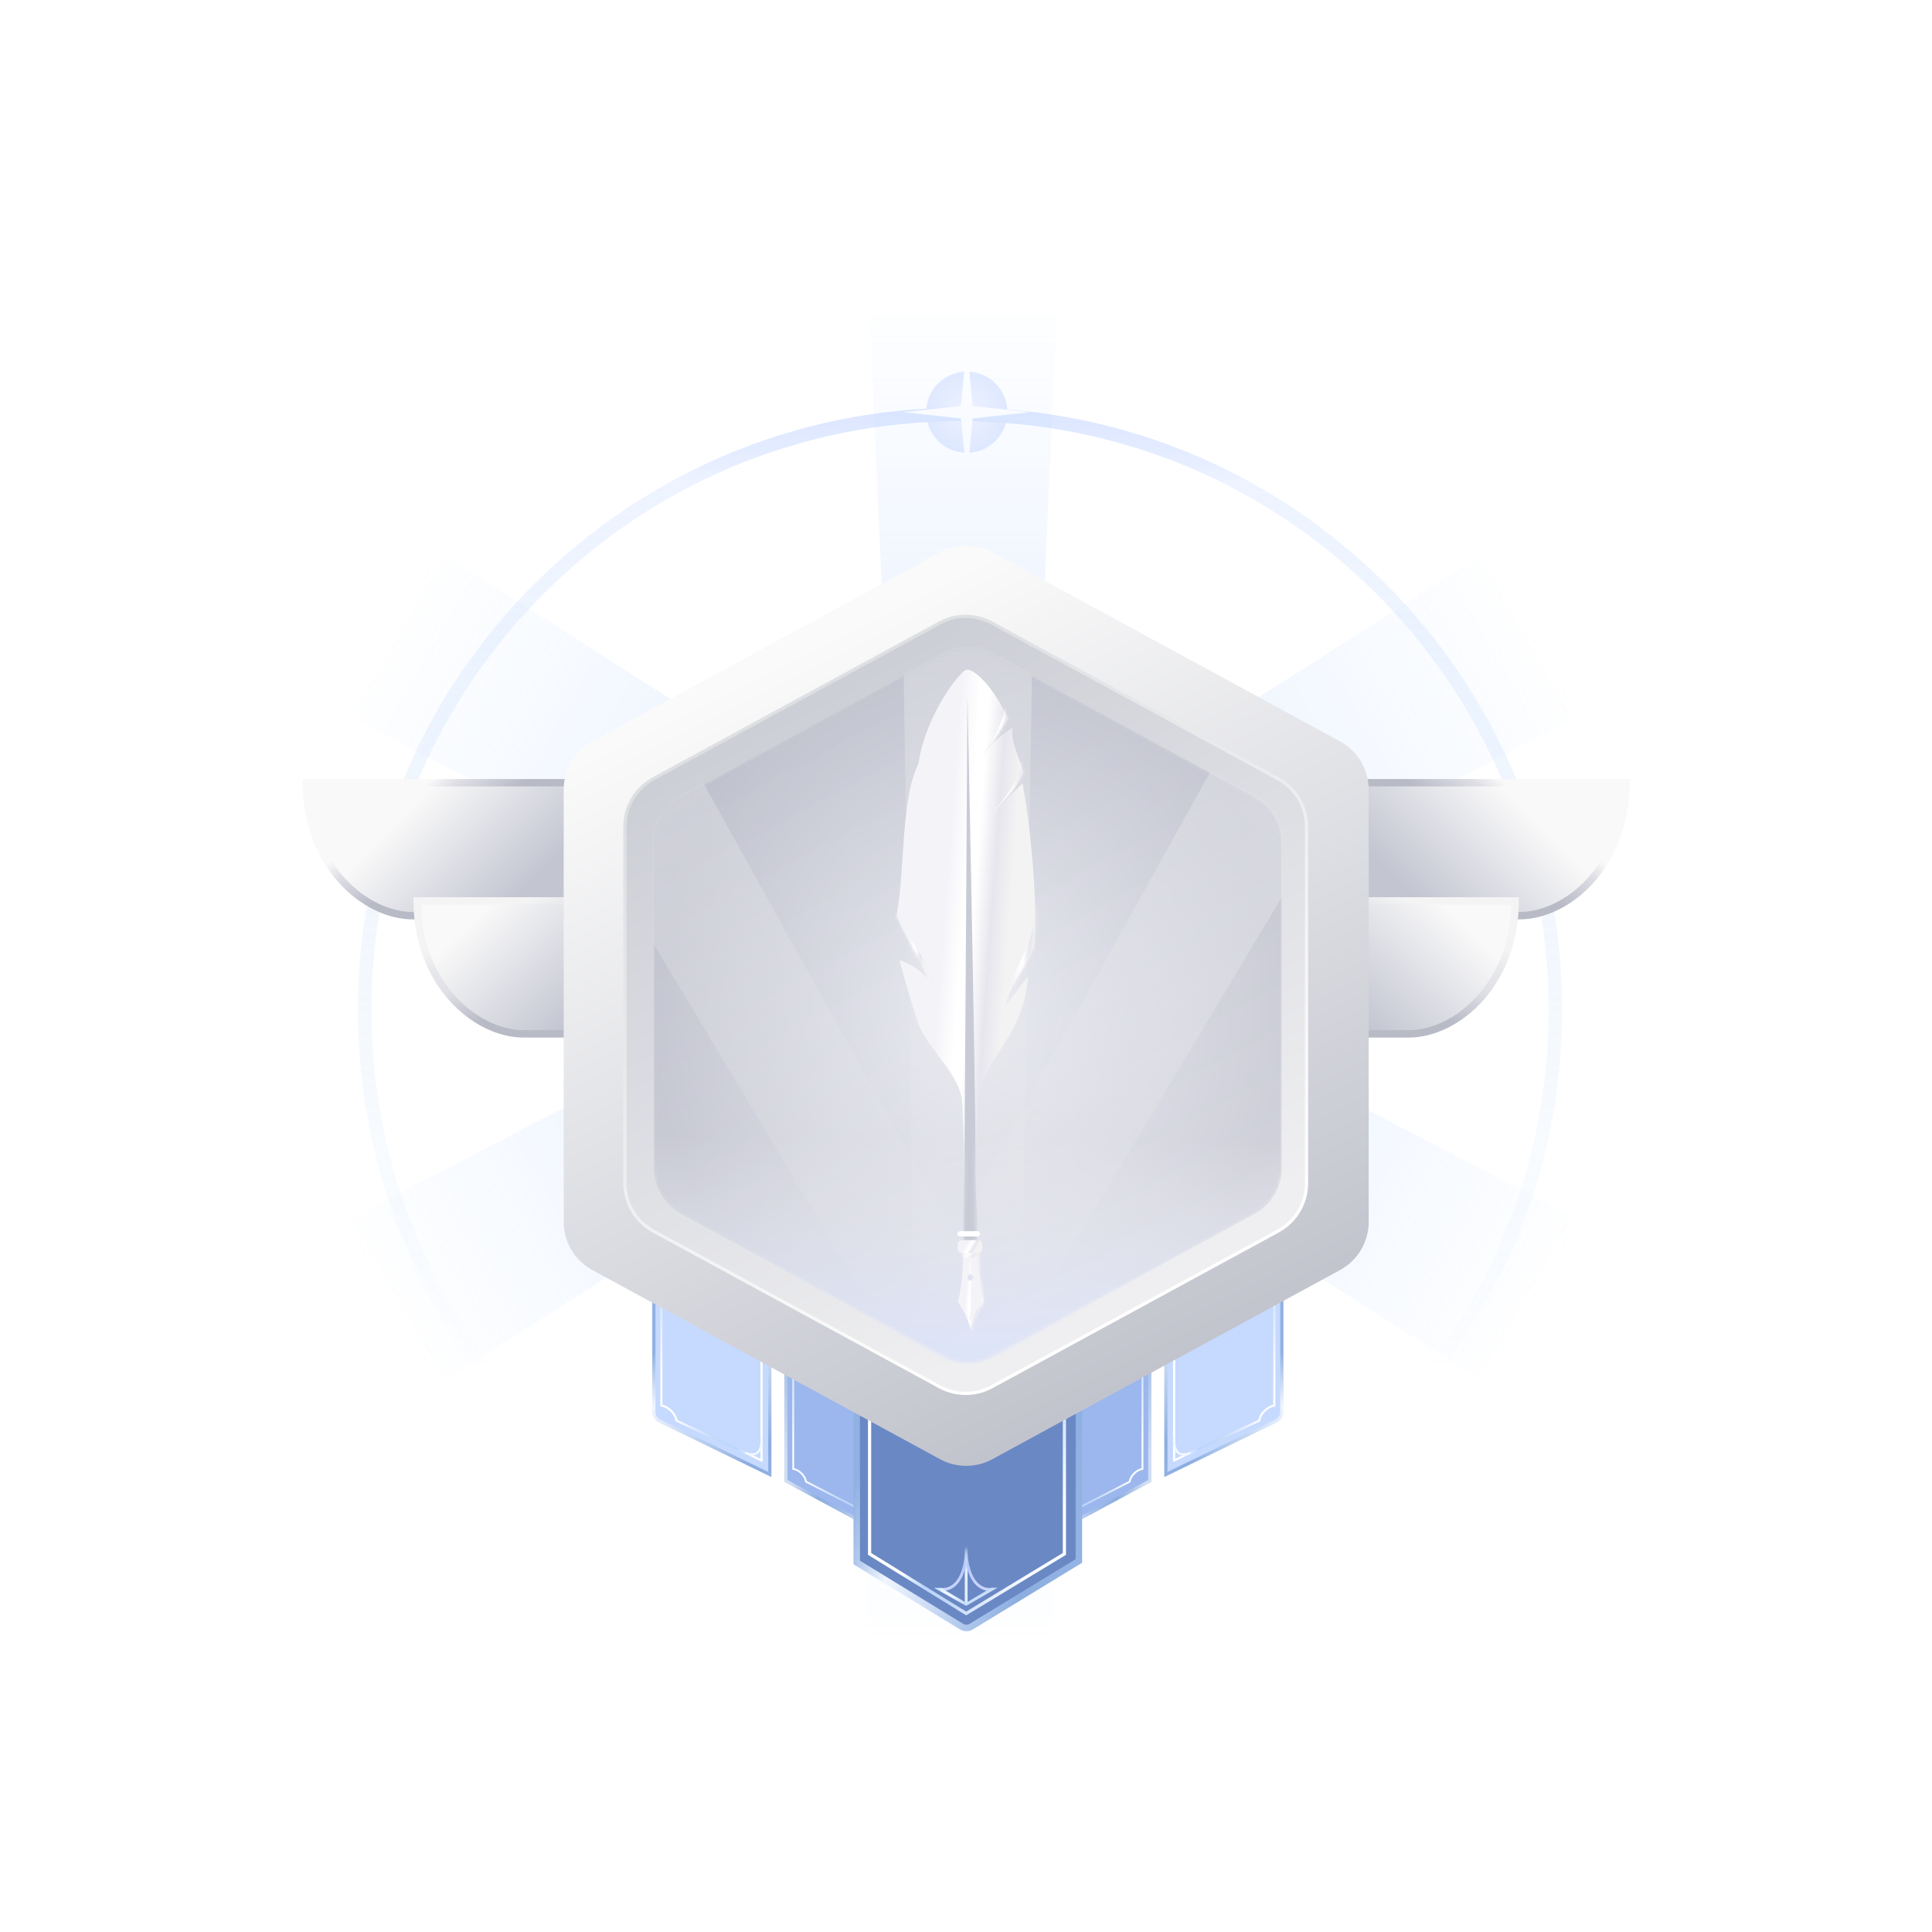 <svg width="600" height="600" viewBox="0 0 600 600" fill="none" xmlns="http://www.w3.org/2000/svg">
<g opacity="0.5" filter="url(#filter0_f_1208_11424)">
<path d="M312.855 128.011C312.855 134.974 307.211 140.618 300.248 140.618C293.286 140.618 287.642 134.974 287.642 128.011C287.642 121.049 293.286 115.404 300.248 115.404C307.211 115.404 312.855 121.049 312.855 128.011Z" fill="url(#paint0_radial_1208_11424)"/>
</g>
<path fill-rule="evenodd" clip-rule="evenodd" d="M298.147 496.408C399.104 496.408 480.945 414.567 480.945 313.61C480.945 212.654 399.104 130.813 298.147 130.813C197.191 130.813 115.35 212.654 115.35 313.61C115.35 414.567 197.191 496.408 298.147 496.408ZM298.147 500.61C401.425 500.61 485.147 416.888 485.147 313.61C485.147 210.333 401.425 126.61 298.147 126.61C194.87 126.61 111.147 210.333 111.147 313.61C111.147 416.888 194.87 500.61 298.147 500.61Z" fill="url(#paint1_linear_1208_11424)"/>
<g filter="url(#filter1_f_1208_11424)">
<path d="M300.249 107L302.051 126.08L319.86 128.011L302.051 129.942L300.249 149.022L298.447 129.942L280.639 128.011L298.447 126.08L300.249 107Z" fill="white"/>
</g>
<path d="M277.1 256.139L269.763 90H328.462L321.124 256.139H277.1Z" fill="url(#paint2_linear_1208_11424)"/>
<path d="M345.757 303.636L493.307 380.351L463.957 431.186L323.745 341.762L345.757 303.636Z" fill="url(#paint3_linear_1208_11424)"/>
<path d="M320.076 344.712L327.413 510.852H268.714L276.051 344.712H320.076Z" fill="url(#paint4_linear_1208_11424)"/>
<path d="M273.709 342.289L133.497 431.713L104.147 380.878L251.697 304.163L273.709 342.289Z" fill="url(#paint5_linear_1208_11424)"/>
<path d="M345.757 297.477L493.307 220.761L463.957 169.927L323.745 259.351L345.757 297.477Z" fill="url(#paint6_linear_1208_11424)"/>
<path d="M273.709 258.825L133.497 169.401L104.148 220.236L251.697 296.951L273.709 258.825Z" fill="url(#paint7_linear_1208_11424)"/>
<g filter="url(#filter2_dd_1208_11424)">
<path d="M192.646 280.294L192.646 239L95.147 239C95.147 264.809 113.392 280.294 128.217 280.294L192.646 280.294Z" fill="url(#paint8_linear_1208_11424)"/>
<path fill-rule="evenodd" clip-rule="evenodd" d="M193.794 281.441L193.794 237.853L94 237.853L94 239C94 265.33 112.653 281.441 128.217 281.441L193.794 281.441ZM191.5 279.147L128.217 279.147C114.347 279.147 96.836 264.736 96.306 240.147L191.5 240.147L191.5 279.147Z" fill="url(#paint9_linear_1208_11424)"/>
<path d="M227.059 317L227.059 275.706L129.559 275.706C129.559 301.515 147.804 317 162.629 317L227.059 317Z" fill="url(#paint10_linear_1208_11424)"/>
<path fill-rule="evenodd" clip-rule="evenodd" d="M228.206 318.147L228.206 274.559L128.412 274.559L128.412 275.706C128.412 302.036 147.065 318.147 162.629 318.147L228.206 318.147ZM225.912 315.853L162.629 315.853C148.759 315.853 131.248 301.442 130.718 276.853L225.912 276.853L225.912 315.853Z" fill="url(#paint11_linear_1208_11424)"/>
<path d="M407.471 280.294L407.471 239L504.971 239C504.971 264.809 486.725 280.294 471.901 280.294L407.471 280.294Z" fill="url(#paint12_linear_1208_11424)"/>
<path fill-rule="evenodd" clip-rule="evenodd" d="M406.323 281.441L406.323 237.853L506.117 237.853L506.117 239C506.117 265.33 487.465 281.441 471.9 281.441L406.323 281.441ZM408.617 279.147L471.9 279.147C485.77 279.147 503.281 264.736 503.811 240.147L408.617 240.147L408.617 279.147Z" fill="url(#paint13_linear_1208_11424)"/>
<path d="M373.059 317L373.059 275.706L470.559 275.706C470.559 301.515 452.313 317 437.488 317L373.059 317Z" fill="url(#paint14_linear_1208_11424)"/>
<path fill-rule="evenodd" clip-rule="evenodd" d="M371.911 318.147L371.911 274.559L471.705 274.559L471.705 275.706C471.705 302.036 453.052 318.147 437.488 318.147L371.911 318.147ZM374.205 315.853L437.488 315.853C451.358 315.853 468.869 301.442 469.399 276.853L374.205 276.853L374.205 315.853Z" fill="url(#paint15_linear_1208_11424)"/>
<g filter="url(#filter3_d_1208_11424)">
<path fill-rule="evenodd" clip-rule="evenodd" d="M244.059 367V455.842L273.585 471.708C274.252 472.066 275.059 471.587 275.059 470.831C275.056 437.726 275.088 399.945 275.088 367H244.059Z" fill="#9CB7ED"/>
</g>
<g filter="url(#filter4_d_1208_11424)">
<path fill-rule="evenodd" clip-rule="evenodd" d="M275.588 366.5H243.559V456.141L273.349 472.149C274.345 472.684 275.559 471.968 275.559 470.831C275.557 453.492 275.565 434.871 275.573 416.334C275.581 399.478 275.588 382.691 275.588 367V366.5ZM274.588 367.5C274.588 383.045 274.581 399.655 274.573 416.333C274.565 434.871 274.557 453.493 274.559 470.831C274.559 471.206 274.158 471.448 273.822 471.268L244.559 455.543V367.5H274.588Z" fill="url(#paint16_linear_1208_11424)"/>
</g>
<path fill-rule="evenodd" clip-rule="evenodd" d="M246.626 451.864V417H246.059V452.336L246.296 452.376C247.08 452.506 247.951 452.97 248.663 453.648C249.374 454.325 249.9 455.191 250.031 456.105L250.053 456.257L272.991 468V428.632H272.424V467.108L250.567 455.871C250.381 454.861 249.794 453.942 249.054 453.237C248.344 452.561 247.471 452.061 246.626 451.864Z" fill="url(#paint17_linear_1208_11424)"/>
<path fill-rule="evenodd" clip-rule="evenodd" d="M272.391 465.033C273.003 464 273.038 462.534 272.99 461.586L272.424 461.615C272.471 462.558 272.421 463.87 271.903 464.745C271.652 465.169 271.297 465.482 270.786 465.61C270.265 465.741 269.547 465.69 268.558 465.305L268.352 465.834C269.404 466.243 270.249 466.329 270.924 466.16C271.607 465.988 272.078 465.564 272.391 465.033Z" fill="#E3EFFB"/>
<g filter="url(#filter5_d_1208_11424)">
<path fill-rule="evenodd" clip-rule="evenodd" d="M239.074 453.842V367H203.06V434.465C203.06 435.614 203.716 436.661 204.749 437.163L239.074 453.842Z" fill="#C6D9FF"/>
</g>
<g filter="url(#filter6_d_1208_11424)">
<path fill-rule="evenodd" clip-rule="evenodd" d="M239.574 366.5H202.56V434.465C202.56 435.805 203.325 437.027 204.53 437.613L239.574 454.64V366.5ZM238.574 367.5V453.043L204.967 436.714C204.106 436.295 203.56 435.422 203.56 434.465V367.5H238.574Z" fill="url(#paint18_linear_1208_11424)"/>
</g>
<path fill-rule="evenodd" clip-rule="evenodd" d="M205.729 432.139V391H205.06V432.697L205.339 432.743C206.264 432.897 207.293 433.444 208.133 434.244C208.972 435.043 209.593 436.066 209.747 437.144L209.772 437.323L236.84 450V404.726H236.171V448.948L210.379 436.868C210.159 435.676 209.467 434.592 208.594 433.76C207.756 432.962 206.727 432.372 205.729 432.139Z" fill="url(#paint19_linear_1208_11424)"/>
<path fill-rule="evenodd" clip-rule="evenodd" d="M236.132 446.5C236.854 445.28 236.895 443.55 236.839 442.432L236.171 442.466C236.227 443.578 236.167 445.126 235.556 446.159C235.26 446.66 234.841 447.028 234.238 447.18C233.624 447.334 232.776 447.274 231.609 446.82L231.366 447.444C232.608 447.927 233.605 448.029 234.401 447.829C235.207 447.626 235.762 447.125 236.132 446.5Z" fill="#F2F9FF"/>
<g filter="url(#filter7_d_1208_11424)">
<path fill-rule="evenodd" clip-rule="evenodd" d="M357.087 367V455.842L327.561 471.708C326.895 472.066 326.088 471.587 326.088 470.831C326.091 437.726 326.059 399.945 326.059 367H357.087Z" fill="#9CB7ED"/>
</g>
<g filter="url(#filter8_d_1208_11424)">
<path fill-rule="evenodd" clip-rule="evenodd" d="M325.559 366.5H357.587V456.141L327.798 472.149C326.801 472.684 325.588 471.968 325.588 470.831C325.589 453.492 325.581 434.871 325.573 416.334C325.566 399.478 325.559 382.691 325.559 367V366.5ZM326.559 367.5C326.559 383.045 326.566 399.655 326.573 416.333C326.581 434.871 326.589 453.493 326.588 470.831C326.588 471.206 326.989 471.448 327.324 471.268L356.587 455.543V367.5H326.559Z" fill="url(#paint20_linear_1208_11424)"/>
</g>
<path fill-rule="evenodd" clip-rule="evenodd" d="M354.52 451.864V417H355.087V452.336L354.851 452.376C354.067 452.506 353.195 452.97 352.483 453.648C351.772 454.325 351.246 455.191 351.116 456.105L351.094 456.257L328.155 468V428.632H328.722V467.108L350.579 455.871C350.766 454.861 351.352 453.942 352.092 453.237C352.802 452.561 353.675 452.061 354.52 451.864Z" fill="url(#paint21_linear_1208_11424)"/>
<path fill-rule="evenodd" clip-rule="evenodd" d="M328.755 465.033C328.144 464 328.109 462.534 328.156 461.586L328.723 461.615C328.675 462.558 328.726 463.87 329.243 464.745C329.494 465.169 329.85 465.482 330.361 465.61C330.881 465.741 331.6 465.69 332.589 465.305L332.794 465.834C331.742 466.243 330.897 466.329 330.223 466.16C329.539 465.988 329.069 465.564 328.755 465.033Z" fill="#E3EFFB"/>
<g filter="url(#filter9_d_1208_11424)">
<path fill-rule="evenodd" clip-rule="evenodd" d="M362.073 453.842V367H398.088V434.465C398.088 435.614 397.432 436.661 396.399 437.163L362.073 453.842Z" fill="#C6D9FF"/>
</g>
<g filter="url(#filter10_d_1208_11424)">
<path fill-rule="evenodd" clip-rule="evenodd" d="M361.573 366.5H398.588V434.465C398.588 435.805 397.822 437.027 396.617 437.613L361.573 454.64V366.5ZM362.573 367.5V453.043L396.18 436.714C397.041 436.295 397.588 435.422 397.588 434.465V367.5H362.573Z" fill="url(#paint22_linear_1208_11424)"/>
</g>
<path fill-rule="evenodd" clip-rule="evenodd" d="M395.419 432.139V391H396.088V432.697L395.808 432.743C394.883 432.897 393.855 433.444 393.015 434.244C392.176 435.043 391.555 436.066 391.401 437.144L391.375 437.323L364.308 450V404.726H364.977V448.948L390.768 436.868C390.988 435.676 391.68 434.592 392.553 433.76C393.391 432.962 394.421 432.372 395.419 432.139Z" fill="url(#paint23_linear_1208_11424)"/>
<path fill-rule="evenodd" clip-rule="evenodd" d="M365.015 446.5C364.294 445.28 364.252 443.55 364.308 442.432L364.977 442.466C364.921 443.578 364.98 445.126 365.591 446.159C365.887 446.66 366.306 447.028 366.91 447.18C367.524 447.334 368.372 447.274 369.539 446.82L369.781 447.444C368.54 447.927 367.543 448.029 366.747 447.829C365.94 447.626 365.385 447.125 365.015 446.5Z" fill="#F2F9FF"/>
<g filter="url(#filter11_d_1208_11424)">
<path d="M266.059 341H335.059V480.686L301.622 501.083C300.7 501.646 299.54 501.645 298.618 501.081L266.059 481.166V341Z" fill="#6A88C4"/>
</g>
<g filter="url(#filter12_d_1208_11424)">
<path fill-rule="evenodd" clip-rule="evenodd" d="M265.059 340H336.059V481.247L302.143 501.937C300.901 502.695 299.338 502.694 298.096 501.934L265.059 481.726V340ZM267.059 342V480.605L299.14 500.228C299.742 500.597 300.499 500.597 301.102 500.23L334.059 480.124V342H267.059Z" fill="url(#paint24_linear_1208_11424)"/>
</g>
<path fill-rule="evenodd" clip-rule="evenodd" d="M269.559 428H270.559V478.221L300.061 496.414L330.059 478.218V428H331.059V478.782L300.056 497.586L269.559 478.779V428Z" fill="url(#paint25_linear_1208_11424)"/>
<path fill-rule="evenodd" clip-rule="evenodd" d="M300.49 476V494.143H299.621V476H300.49Z" fill="url(#paint26_linear_1208_11424)"/>
<path fill-rule="evenodd" clip-rule="evenodd" d="M297.451 487.704C295.721 489.7 293.613 490.144 292.162 489.902L292.305 489.044C293.461 489.237 295.265 488.899 296.795 487.135C298.33 485.364 299.622 482.114 299.622 476.434H300.491C300.491 482.229 299.176 485.716 297.451 487.704Z" fill="url(#paint27_linear_1208_11424)"/>
<path fill-rule="evenodd" clip-rule="evenodd" d="M302.662 487.704C304.392 489.7 306.5 490.144 307.951 489.902L307.808 489.044C306.652 489.237 304.848 488.899 303.319 487.135C301.783 485.364 300.491 482.114 300.491 476.434H299.622C299.622 482.229 300.938 485.716 302.662 487.704Z" fill="url(#paint28_linear_1208_11424)"/>
<path fill-rule="evenodd" clip-rule="evenodd" d="M299.874 494.538L290.059 489.039L292.232 489.039L300.056 493.666L307.878 489H309.796L300.235 494.539C300.12 494.591 299.988 494.591 299.874 494.538Z" fill="url(#paint29_linear_1208_11424)"/>
<g filter="url(#filter13_d_1208_11424)">
<path d="M291.935 159.419L183.935 218.17C178.464 221.146 175.059 226.875 175.059 233.103L175.059 367.402C175.059 373.629 178.464 379.359 183.935 382.335L291.935 441.086C297 443.841 303.117 443.841 308.182 441.086L416.182 382.335C421.653 379.359 425.059 373.629 425.059 367.402L425.059 233.103C425.059 226.875 421.653 221.146 416.182 218.17L308.182 159.419C303.117 156.664 297 156.664 291.935 159.419Z" fill="url(#paint30_linear_1208_11424)"/>
<path d="M291.816 181.403L202.902 229.771C197.451 232.736 194.059 238.444 194.059 244.648L194.059 355.352C194.059 361.556 197.451 367.264 202.902 370.229L291.816 418.597C296.862 421.343 302.956 421.343 308.002 418.597L396.916 370.229C402.366 367.264 405.759 361.556 405.759 355.352L405.759 244.648C405.759 238.444 402.366 232.736 396.916 229.771L308.002 181.403C302.956 178.657 296.862 178.657 291.816 181.403Z" fill="url(#paint31_linear_1208_11424)"/>
<g filter="url(#filter14_f_1208_11424)">
<path fill-rule="evenodd" clip-rule="evenodd" d="M307.763 181.842C302.866 179.178 296.952 179.178 292.055 181.842L203.141 230.21C197.851 233.087 194.559 238.627 194.559 244.648L194.559 355.352C194.559 361.373 197.851 366.913 203.14 369.79L292.055 418.158C296.952 420.822 302.866 420.822 307.763 418.158L396.677 369.79C401.966 366.913 405.259 361.373 405.259 355.352L405.259 244.648C405.259 238.627 401.966 233.087 396.677 230.21L307.763 181.842ZM291.577 180.963C296.772 178.137 303.046 178.137 308.241 180.963L397.155 229.332C402.766 232.384 406.259 238.26 406.259 244.648L406.259 355.352C406.259 361.74 402.766 367.616 397.155 370.668L308.241 419.037C303.046 421.863 296.772 421.863 291.577 419.037L202.663 370.668C197.051 367.616 193.559 361.74 193.559 355.352L193.559 244.648C193.559 238.26 197.052 232.384 202.663 229.332L291.577 180.963Z" fill="url(#paint32_linear_1208_11424)"/>
</g>
<g opacity="0.5">
<mask id="mask0_1208_11424" style="mask-type:alpha" maskUnits="userSpaceOnUse" x="203" y="189" width="196" height="223">
<path d="M292.866 191.181L211.476 235.417C206.288 238.236 203.059 243.667 203.059 249.571L203.059 350.819C203.059 356.723 206.288 362.154 211.476 364.973L292.866 409.209C297.663 411.816 303.454 411.816 308.252 409.209L389.642 364.973C394.829 362.154 398.059 356.723 398.059 350.819L398.059 249.571C398.059 243.667 394.829 238.236 389.642 235.417L308.252 191.181C303.454 188.574 297.663 188.574 292.866 191.181Z" fill="#A6D3DE"/>
</mask>
<g mask="url(#mask0_1208_11424)">
<path d="M292.866 191.181L211.476 235.417C206.288 238.236 203.059 243.667 203.059 249.571L203.059 350.819C203.059 356.723 206.288 362.154 211.476 364.973L292.866 409.209C297.663 411.816 303.454 411.816 308.252 409.209L389.642 364.973C394.829 362.154 398.059 356.723 398.059 350.819L398.059 249.571C398.059 243.667 394.829 238.236 389.642 235.417L308.252 191.181C303.454 188.574 297.663 188.574 292.866 191.181Z" fill="url(#paint33_radial_1208_11424)"/>
<path opacity="0.5" d="M284.259 417.862L280.386 182.517H320.731L316.857 417.862H284.259Z" fill="url(#paint34_linear_1208_11424)"/>
<path opacity="0.5" d="M283.74 415.775L162.714 213.896L197.654 193.724L311.972 399.475L283.74 415.775Z" fill="url(#paint35_linear_1208_11424)"/>
<path opacity="0.5" d="M280.378 399.475L394.696 193.724L429.636 213.896L308.609 415.774L280.378 399.475Z" fill="url(#paint36_linear_1208_11424)"/>
<path d="M203.059 286.741H398.059V413.379H203.059V286.741Z" fill="url(#paint37_linear_1208_11424)"/>
<g filter="url(#filter15_i_1208_11424)">
<path d="M292.866 191.181L211.476 235.417C206.288 238.236 203.059 243.667 203.059 249.571L203.059 350.819C203.059 356.723 206.288 362.154 211.476 364.973L292.866 409.209C297.663 411.816 303.454 411.816 308.252 409.209L389.642 364.973C394.829 362.154 398.059 356.723 398.059 350.819L398.059 249.571C398.059 243.667 394.829 238.236 389.642 235.417L308.252 191.181C303.454 188.574 297.663 188.574 292.866 191.181Z" fill="#6052B4" fill-opacity="0.01"/>
</g>
</g>
</g>
</g>
</g>
<g filter="url(#filter16_d_1208_11424)">
<g filter="url(#filter17_d_1208_11424)">
<path fill-rule="evenodd" clip-rule="evenodd" d="M299.299 201.233C301.79 199.541 308.914 207.329 312.701 216.116C310.938 218.848 308.905 222.01 306.602 225.601C308.489 223.033 311.04 220.847 314.253 219.043C312.912 222.402 317.446 230.822 317.374 232.871C317.326 234.237 314.805 237.791 309.809 243.534C311.462 242.001 313.727 239.796 316.606 236.921L317.255 236.271C320.558 253.527 322.212 281.434 320.597 287.414C318.982 293.393 315.249 294.17 311.192 306.69C313.096 303.698 315.69 300.244 318.976 296.328C318.496 302.749 316.593 308.756 313.267 314.35C308.437 322.472 303.928 327.314 303.364 335.647C303.364 335.647 302.665 349.025 302.665 355.715C302.665 360.096 302.853 380 302.853 380L298.977 379.719C298.977 379.719 299.165 359.719 299.165 355.301C299.165 348.227 298.465 334.079 298.465 334.079C298.265 333.324 298.054 332.603 297.831 331.917C295.338 324.236 287.048 317.805 284.448 309.64C282.715 304.197 280.908 298.065 279.028 291.244C281.956 292.038 284.875 293.876 287.783 296.76C285.859 291.157 280.976 284.34 278.147 277.179C280.781 263.588 279.41 241.038 284.934 230.187C286.981 215.801 296.807 202.924 299.299 201.233Z" fill="url(#paint38_linear_1208_11424)"/>
<mask id="mask1_1208_11424" style="mask-type:alpha" maskUnits="userSpaceOnUse" x="278" y="201" width="44" height="179">
<path fill-rule="evenodd" clip-rule="evenodd" d="M299.299 201.233C301.79 199.541 308.914 207.329 312.701 216.116C310.938 218.848 308.905 222.01 306.602 225.601C308.489 223.033 311.04 220.847 314.253 219.043C312.912 222.402 317.446 230.822 317.374 232.871C317.326 234.237 314.805 237.791 309.809 243.534C311.462 242.001 313.727 239.796 316.606 236.921L317.255 236.271C320.558 253.527 322.212 281.434 320.597 287.414C318.982 293.393 315.249 294.17 311.192 306.69C313.096 303.698 315.69 300.244 318.976 296.328C318.496 302.749 316.593 308.756 313.267 314.35C308.437 322.472 303.928 327.314 303.364 335.647C303.364 335.647 302.665 349.025 302.665 355.715C302.665 360.096 302.853 380 302.853 380L298.977 379.719C298.977 379.719 299.165 359.719 299.165 355.301C299.165 348.227 298.465 334.079 298.465 334.079C298.265 333.324 298.054 332.603 297.831 331.917C295.338 324.236 287.048 317.805 284.448 309.64C282.715 304.197 280.908 298.065 279.028 291.244C281.956 292.038 284.875 293.876 287.783 296.76C285.859 291.157 280.976 284.34 278.147 277.179C280.781 263.588 279.41 241.038 284.934 230.187C286.981 215.801 296.807 202.924 299.299 201.233Z" fill="white"/>
</mask>
<g mask="url(#mask1_1208_11424)">
<path fill-rule="evenodd" clip-rule="evenodd" d="M321.223 276.023C321.223 286.369 312.005 297.528 311.192 306.69C317.375 296.655 319.215 292.937 322.148 291.357C325.081 289.776 321.223 265.678 321.223 276.023Z" fill="url(#paint39_linear_1208_11424)"/>
<path fill-rule="evenodd" clip-rule="evenodd" d="M287.784 296.76L290.178 299.83C290.178 299.83 288.417 293.391 286.345 290.5C284.272 287.609 279.167 279.286 278.148 277.179C277.128 275.071 277.004 280.974 277.004 280.974L287.784 296.76Z" fill="url(#paint40_linear_1208_11424)"/>
<path fill-rule="evenodd" clip-rule="evenodd" d="M316.735 229.965C317.357 231.685 316.023 234.479 313.499 238.156C310.975 241.834 307.341 246.028 307.341 246.028L309.809 243.534L318.494 234.275L320.176 230.648C320.176 230.648 316.112 228.244 316.735 229.965Z" fill="url(#paint41_linear_1208_11424)"/>
<path fill-rule="evenodd" clip-rule="evenodd" d="M307.341 224.703L304.669 227.957C304.669 227.957 309.399 220.509 310.18 218.115C310.961 215.72 312.318 214.133 311.249 210.788C310.18 207.443 315.876 215.984 315.876 215.984L309.699 221.73L307.341 224.703Z" fill="url(#paint42_linear_1208_11424)"/>
<path fill-rule="evenodd" clip-rule="evenodd" d="M298.147 386.302C298.147 386.302 298.986 365.049 299.147 355.592C299.381 341.847 300.147 209.031 300.147 209.031C300.147 209.031 302.681 328.092 302.681 356.472C302.681 384.852 308.965 390.628 308.965 390.628L298.147 388.47L298.147 386.302Z" fill="#C8CAD5"/>
</g>
</g>
<g filter="url(#filter18_d_1208_11424)">
<path fill-rule="evenodd" clip-rule="evenodd" d="M300.56 380.252C299.951 380.061 299.325 379.864 298.789 381.566C298.789 392.692 297.147 397.2 297.147 397.2C297.147 397.2 301.216 403.307 301.216 406.911C301.216 403.416 305.285 397.2 305.285 397.2C305.285 397.2 303.644 391.681 303.644 381.566C303.047 379.671 302.455 379.915 301.816 380.179C301.621 380.26 301.422 380.342 301.216 380.366C301.004 380.39 300.783 380.321 300.56 380.252ZM302.179 389.692C302.179 390.251 301.726 390.704 301.167 390.704C300.609 390.704 300.156 390.251 300.156 389.692C300.156 389.134 300.609 388.681 301.167 388.681C301.726 388.681 302.179 389.134 302.179 389.692Z" fill="url(#paint43_linear_1208_11424)"/>
<mask id="mask2_1208_11424" style="mask-type:alpha" maskUnits="userSpaceOnUse" x="297" y="380" width="9" height="27">
<path fill-rule="evenodd" clip-rule="evenodd" d="M300.56 380.252C299.951 380.061 299.325 379.864 298.789 381.566C298.789 392.692 297.147 397.2 297.147 397.2C297.147 397.2 301.216 403.307 301.216 406.911C301.216 403.416 305.285 397.2 305.285 397.2C305.285 397.2 303.644 391.681 303.644 381.566C303.047 379.671 302.455 379.915 301.816 380.179C301.621 380.26 301.422 380.342 301.216 380.366C301.004 380.39 300.783 380.321 300.56 380.252ZM302.179 389.692C302.179 390.251 301.726 390.704 301.167 390.704C300.609 390.704 300.156 390.251 300.156 389.692C300.156 389.134 300.609 388.681 301.167 388.681C301.726 388.681 302.179 389.134 302.179 389.692Z" fill="white"/>
</mask>
<g mask="url(#mask2_1208_11424)">
<path fill-rule="evenodd" clip-rule="evenodd" d="M301.217 381.566H312.546V406.911H301.217V381.566Z" fill="url(#paint44_linear_1208_11424)"/>
<path opacity="0.6" d="M295.147 379.543H307.285V383.589H295.147V379.543Z" fill="url(#paint45_linear_1208_11424)"/>
</g>
<path fill-rule="evenodd" clip-rule="evenodd" d="M301.216 403.631C301.979 400.491 305.285 397.2 305.285 397.2C305.285 397.2 301.216 403.416 301.216 406.911C301.216 403.307 297.147 397.2 297.147 397.2C297.147 397.2 300.33 400.526 301.216 403.631Z" fill="url(#paint46_linear_1208_11424)"/>
<mask id="mask3_1208_11424" style="mask-type:alpha" maskUnits="userSpaceOnUse" x="297" y="397" width="9" height="10">
<path fill-rule="evenodd" clip-rule="evenodd" d="M301.216 403.631C301.979 400.491 305.285 397.2 305.285 397.2C305.285 397.2 301.216 403.416 301.216 406.911C301.216 403.307 297.147 397.2 297.147 397.2C297.147 397.2 300.33 400.526 301.216 403.631Z" fill="white"/>
</mask>
<g mask="url(#mask3_1208_11424)">
</g>
</g>
<g filter="url(#filter19_d_1208_11424)">
<path d="M297.064 379.533C297.064 378.759 297.691 378.133 298.464 378.133H303.364C304.138 378.133 304.764 378.759 304.764 379.533V380.733C304.764 381.506 304.138 382.133 303.364 382.133H298.464C297.691 382.133 297.064 381.506 297.064 380.733V379.533Z" fill="url(#paint47_linear_1208_11424)"/>
</g>
<path fill-rule="evenodd" clip-rule="evenodd" d="M297.308 379.175C297.308 378.72 297.677 378.351 298.132 378.351H303.566C304.022 378.351 304.391 378.72 304.391 379.175C304.391 379.631 304.022 380 303.566 380H298.132C297.677 380 297.308 379.631 297.308 379.175Z" fill="white"/>
</g>
<defs>
<filter id="filter0_f_1208_11424" x="284.84" y="112.603" width="30.817" height="30.817" filterUnits="userSpaceOnUse" color-interpolation-filters="sRGB">
<feFlood flood-opacity="0" result="BackgroundImageFix"/>
<feBlend mode="normal" in="SourceGraphic" in2="BackgroundImageFix" result="shape"/>
<feGaussianBlur stdDeviation="1.401" result="effect1_foregroundBlur_1208_11424"/>
</filter>
<filter id="filter1_f_1208_11424" x="279.798" y="106.16" width="40.902" height="43.703" filterUnits="userSpaceOnUse" color-interpolation-filters="sRGB">
<feFlood flood-opacity="0" result="BackgroundImageFix"/>
<feBlend mode="normal" in="SourceGraphic" in2="BackgroundImageFix" result="shape"/>
<feGaussianBlur stdDeviation="0.42" result="effect1_foregroundBlur_1208_11424"/>
</filter>
<filter id="filter2_dd_1208_11424" x="32.804" y="100.236" width="534.51" height="467.545" filterUnits="userSpaceOnUse" color-interpolation-filters="sRGB">
<feFlood flood-opacity="0" result="BackgroundImageFix"/>
<feColorMatrix in="SourceAlpha" type="matrix" values="0 0 0 0 0 0 0 0 0 0 0 0 0 0 0 0 0 0 127 0" result="hardAlpha"/>
<feOffset/>
<feGaussianBlur stdDeviation="10.199"/>
<feColorMatrix type="matrix" values="0 0 0 0 0.559 0 0 0 0 0.71 0 0 0 0 0.938 0 0 0 1 0"/>
<feBlend mode="normal" in2="BackgroundImageFix" result="effect1_dropShadow_1208_11424"/>
<feColorMatrix in="SourceAlpha" type="matrix" values="0 0 0 0 0 0 0 0 0 0 0 0 0 0 0 0 0 0 127 0" result="hardAlpha"/>
<feOffset dy="4.08"/>
<feGaussianBlur stdDeviation="30.598"/>
<feColorMatrix type="matrix" values="0 0 0 0 0.671 0 0 0 0 0.802 0 0 0 0 1 0 0 0 0.6 0"/>
<feBlend mode="normal" in2="effect1_dropShadow_1208_11424" result="effect2_dropShadow_1208_11424"/>
<feBlend mode="normal" in="SourceGraphic" in2="effect2_dropShadow_1208_11424" result="shape"/>
</filter>
<filter id="filter3_d_1208_11424" x="236.059" y="359" width="47.029" height="120.829" filterUnits="userSpaceOnUse" color-interpolation-filters="sRGB">
<feFlood flood-opacity="0" result="BackgroundImageFix"/>
<feColorMatrix in="SourceAlpha" type="matrix" values="0 0 0 0 0 0 0 0 0 0 0 0 0 0 0 0 0 0 127 0" result="hardAlpha"/>
<feOffset/>
<feGaussianBlur stdDeviation="4"/>
<feColorMatrix type="matrix" values="0 0 0 0 0.289 0 0 0 0 0.357 0 0 0 0 0.533 0 0 0 0.74 0"/>
<feBlend mode="normal" in2="BackgroundImageFix" result="effect1_dropShadow_1208_11424"/>
<feBlend mode="normal" in="SourceGraphic" in2="effect1_dropShadow_1208_11424" result="shape"/>
</filter>
<filter id="filter4_d_1208_11424" x="235.559" y="358.5" width="48.029" height="121.83" filterUnits="userSpaceOnUse" color-interpolation-filters="sRGB">
<feFlood flood-opacity="0" result="BackgroundImageFix"/>
<feColorMatrix in="SourceAlpha" type="matrix" values="0 0 0 0 0 0 0 0 0 0 0 0 0 0 0 0 0 0 127 0" result="hardAlpha"/>
<feOffset/>
<feGaussianBlur stdDeviation="4"/>
<feColorMatrix type="matrix" values="0 0 0 0 0.289 0 0 0 0 0.357 0 0 0 0 0.533 0 0 0 0.74 0"/>
<feBlend mode="normal" in2="BackgroundImageFix" result="effect1_dropShadow_1208_11424"/>
<feBlend mode="normal" in="SourceGraphic" in2="effect1_dropShadow_1208_11424" result="shape"/>
</filter>
<filter id="filter5_d_1208_11424" x="195.06" y="359" width="52.015" height="102.842" filterUnits="userSpaceOnUse" color-interpolation-filters="sRGB">
<feFlood flood-opacity="0" result="BackgroundImageFix"/>
<feColorMatrix in="SourceAlpha" type="matrix" values="0 0 0 0 0 0 0 0 0 0 0 0 0 0 0 0 0 0 127 0" result="hardAlpha"/>
<feOffset/>
<feGaussianBlur stdDeviation="4"/>
<feColorMatrix type="matrix" values="0 0 0 0 0.289 0 0 0 0 0.357 0 0 0 0 0.533 0 0 0 0.74 0"/>
<feBlend mode="normal" in2="BackgroundImageFix" result="effect1_dropShadow_1208_11424"/>
<feBlend mode="normal" in="SourceGraphic" in2="effect1_dropShadow_1208_11424" result="shape"/>
</filter>
<filter id="filter6_d_1208_11424" x="194.56" y="358.5" width="53.015" height="104.14" filterUnits="userSpaceOnUse" color-interpolation-filters="sRGB">
<feFlood flood-opacity="0" result="BackgroundImageFix"/>
<feColorMatrix in="SourceAlpha" type="matrix" values="0 0 0 0 0 0 0 0 0 0 0 0 0 0 0 0 0 0 127 0" result="hardAlpha"/>
<feOffset/>
<feGaussianBlur stdDeviation="4"/>
<feColorMatrix type="matrix" values="0 0 0 0 0.289 0 0 0 0 0.357 0 0 0 0 0.533 0 0 0 0.74 0"/>
<feBlend mode="normal" in2="BackgroundImageFix" result="effect1_dropShadow_1208_11424"/>
<feBlend mode="normal" in="SourceGraphic" in2="effect1_dropShadow_1208_11424" result="shape"/>
</filter>
<filter id="filter7_d_1208_11424" x="318.059" y="359" width="47.029" height="120.829" filterUnits="userSpaceOnUse" color-interpolation-filters="sRGB">
<feFlood flood-opacity="0" result="BackgroundImageFix"/>
<feColorMatrix in="SourceAlpha" type="matrix" values="0 0 0 0 0 0 0 0 0 0 0 0 0 0 0 0 0 0 127 0" result="hardAlpha"/>
<feOffset/>
<feGaussianBlur stdDeviation="4"/>
<feColorMatrix type="matrix" values="0 0 0 0 0.289 0 0 0 0 0.357 0 0 0 0 0.533 0 0 0 0.74 0"/>
<feBlend mode="normal" in2="BackgroundImageFix" result="effect1_dropShadow_1208_11424"/>
<feBlend mode="normal" in="SourceGraphic" in2="effect1_dropShadow_1208_11424" result="shape"/>
</filter>
<filter id="filter8_d_1208_11424" x="317.559" y="358.5" width="48.029" height="121.83" filterUnits="userSpaceOnUse" color-interpolation-filters="sRGB">
<feFlood flood-opacity="0" result="BackgroundImageFix"/>
<feColorMatrix in="SourceAlpha" type="matrix" values="0 0 0 0 0 0 0 0 0 0 0 0 0 0 0 0 0 0 127 0" result="hardAlpha"/>
<feOffset/>
<feGaussianBlur stdDeviation="4"/>
<feColorMatrix type="matrix" values="0 0 0 0 0.289 0 0 0 0 0.357 0 0 0 0 0.533 0 0 0 0.74 0"/>
<feBlend mode="normal" in2="BackgroundImageFix" result="effect1_dropShadow_1208_11424"/>
<feBlend mode="normal" in="SourceGraphic" in2="effect1_dropShadow_1208_11424" result="shape"/>
</filter>
<filter id="filter9_d_1208_11424" x="354.073" y="359" width="52.015" height="102.842" filterUnits="userSpaceOnUse" color-interpolation-filters="sRGB">
<feFlood flood-opacity="0" result="BackgroundImageFix"/>
<feColorMatrix in="SourceAlpha" type="matrix" values="0 0 0 0 0 0 0 0 0 0 0 0 0 0 0 0 0 0 127 0" result="hardAlpha"/>
<feOffset/>
<feGaussianBlur stdDeviation="4"/>
<feColorMatrix type="matrix" values="0 0 0 0 0.289 0 0 0 0 0.357 0 0 0 0 0.533 0 0 0 0.74 0"/>
<feBlend mode="normal" in2="BackgroundImageFix" result="effect1_dropShadow_1208_11424"/>
<feBlend mode="normal" in="SourceGraphic" in2="effect1_dropShadow_1208_11424" result="shape"/>
</filter>
<filter id="filter10_d_1208_11424" x="353.573" y="358.5" width="53.015" height="104.14" filterUnits="userSpaceOnUse" color-interpolation-filters="sRGB">
<feFlood flood-opacity="0" result="BackgroundImageFix"/>
<feColorMatrix in="SourceAlpha" type="matrix" values="0 0 0 0 0 0 0 0 0 0 0 0 0 0 0 0 0 0 127 0" result="hardAlpha"/>
<feOffset/>
<feGaussianBlur stdDeviation="4"/>
<feColorMatrix type="matrix" values="0 0 0 0 0.289 0 0 0 0 0.357 0 0 0 0 0.533 0 0 0 0.74 0"/>
<feBlend mode="normal" in2="BackgroundImageFix" result="effect1_dropShadow_1208_11424"/>
<feBlend mode="normal" in="SourceGraphic" in2="effect1_dropShadow_1208_11424" result="shape"/>
</filter>
<filter id="filter11_d_1208_11424" x="258.059" y="333" width="85" height="176.505" filterUnits="userSpaceOnUse" color-interpolation-filters="sRGB">
<feFlood flood-opacity="0" result="BackgroundImageFix"/>
<feColorMatrix in="SourceAlpha" type="matrix" values="0 0 0 0 0 0 0 0 0 0 0 0 0 0 0 0 0 0 127 0" result="hardAlpha"/>
<feOffset/>
<feGaussianBlur stdDeviation="4"/>
<feColorMatrix type="matrix" values="0 0 0 0 0.289 0 0 0 0 0.357 0 0 0 0 0.533 0 0 0 0.8 0"/>
<feBlend mode="normal" in2="BackgroundImageFix" result="effect1_dropShadow_1208_11424"/>
<feBlend mode="normal" in="SourceGraphic" in2="effect1_dropShadow_1208_11424" result="shape"/>
</filter>
<filter id="filter12_d_1208_11424" x="257.059" y="332" width="87" height="178.505" filterUnits="userSpaceOnUse" color-interpolation-filters="sRGB">
<feFlood flood-opacity="0" result="BackgroundImageFix"/>
<feColorMatrix in="SourceAlpha" type="matrix" values="0 0 0 0 0 0 0 0 0 0 0 0 0 0 0 0 0 0 127 0" result="hardAlpha"/>
<feOffset/>
<feGaussianBlur stdDeviation="4"/>
<feColorMatrix type="matrix" values="0 0 0 0 0.289 0 0 0 0 0.357 0 0 0 0 0.533 0 0 0 0.8 0"/>
<feBlend mode="normal" in2="BackgroundImageFix" result="effect1_dropShadow_1208_11424"/>
<feBlend mode="normal" in="SourceGraphic" in2="effect1_dropShadow_1208_11424" result="shape"/>
</filter>
<filter id="filter13_d_1208_11424" x="169.059" y="157.353" width="262" height="299.8" filterUnits="userSpaceOnUse" color-interpolation-filters="sRGB">
<feFlood flood-opacity="0" result="BackgroundImageFix"/>
<feColorMatrix in="SourceAlpha" type="matrix" values="0 0 0 0 0 0 0 0 0 0 0 0 0 0 0 0 0 0 127 0" result="hardAlpha"/>
<feOffset dy="8"/>
<feGaussianBlur stdDeviation="3"/>
<feColorMatrix type="matrix" values="0 0 0 0 0.141 0 0 0 0 0.19 0 0 0 0 0.317 0 0 0 0.51 0"/>
<feBlend mode="normal" in2="BackgroundImageFix" result="effect1_dropShadow_1208_11424"/>
<feBlend mode="normal" in="SourceGraphic" in2="effect1_dropShadow_1208_11424" result="shape"/>
</filter>
<filter id="filter14_f_1208_11424" x="193.259" y="178.544" width="213.3" height="242.913" filterUnits="userSpaceOnUse" color-interpolation-filters="sRGB">
<feFlood flood-opacity="0" result="BackgroundImageFix"/>
<feBlend mode="normal" in="SourceGraphic" in2="BackgroundImageFix" result="shape"/>
<feGaussianBlur stdDeviation="0.15" result="effect1_foregroundBlur_1208_11424"/>
</filter>
<filter id="filter15_i_1208_11424" x="203.059" y="189.226" width="195" height="221.939" filterUnits="userSpaceOnUse" color-interpolation-filters="sRGB">
<feFlood flood-opacity="0" result="BackgroundImageFix"/>
<feBlend mode="normal" in="SourceGraphic" in2="BackgroundImageFix" result="shape"/>
<feColorMatrix in="SourceAlpha" type="matrix" values="0 0 0 0 0 0 0 0 0 0 0 0 0 0 0 0 0 0 127 0" result="hardAlpha"/>
<feOffset/>
<feGaussianBlur stdDeviation="6.724"/>
<feComposite in2="hardAlpha" operator="arithmetic" k2="-1" k3="1"/>
<feColorMatrix type="matrix" values="0 0 0 0 0.297 0 0 0 0 0.33 0 0 0 0 0.446 0 0 0 1 0"/>
<feBlend mode="normal" in2="shape" result="effect1_innerShadow_1208_11424"/>
</filter>
<filter id="filter16_d_1208_11424" x="274.147" y="201" width="51.075" height="213.911" filterUnits="userSpaceOnUse" color-interpolation-filters="sRGB">
<feFlood flood-opacity="0" result="BackgroundImageFix"/>
<feColorMatrix in="SourceAlpha" type="matrix" values="0 0 0 0 0 0 0 0 0 0 0 0 0 0 0 0 0 0 127 0" result="hardAlpha"/>
<feOffset dy="4"/>
<feGaussianBlur stdDeviation="2"/>
<feColorMatrix type="matrix" values="0 0 0 0 0.417 0 0 0 0 0.431 0 0 0 0 0.483 0 0 0 0.35 0"/>
<feBlend mode="normal" in2="BackgroundImageFix" result="effect1_dropShadow_1208_11424"/>
<feBlend mode="normal" in="SourceGraphic" in2="effect1_dropShadow_1208_11424" result="shape"/>
</filter>
<filter id="filter17_d_1208_11424" x="272.447" y="198" width="55.075" height="191" filterUnits="userSpaceOnUse" color-interpolation-filters="sRGB">
<feFlood flood-opacity="0" result="BackgroundImageFix"/>
<feColorMatrix in="SourceAlpha" type="matrix" values="0 0 0 0 0 0 0 0 0 0 0 0 0 0 0 0 0 0 127 0" result="hardAlpha"/>
<feOffset dx="0.3" dy="3"/>
<feGaussianBlur stdDeviation="3"/>
<feColorMatrix type="matrix" values="0 0 0 0 0.625 0 0 0 0 0.624 0 0 0 0 0.675 0 0 0 0.2 0"/>
<feBlend mode="normal" in2="BackgroundImageFix" result="effect1_dropShadow_1208_11424"/>
<feBlend mode="normal" in="SourceGraphic" in2="effect1_dropShadow_1208_11424" result="shape"/>
</filter>
<filter id="filter18_d_1208_11424" x="291.447" y="377" width="20.138" height="38.911" filterUnits="userSpaceOnUse" color-interpolation-filters="sRGB">
<feFlood flood-opacity="0" result="BackgroundImageFix"/>
<feColorMatrix in="SourceAlpha" type="matrix" values="0 0 0 0 0 0 0 0 0 0 0 0 0 0 0 0 0 0 127 0" result="hardAlpha"/>
<feOffset dx="0.3" dy="3"/>
<feGaussianBlur stdDeviation="3"/>
<feColorMatrix type="matrix" values="0 0 0 0 0.625 0 0 0 0 0.624 0 0 0 0 0.675 0 0 0 0.2 0"/>
<feBlend mode="normal" in2="BackgroundImageFix" result="effect1_dropShadow_1208_11424"/>
<feBlend mode="normal" in="SourceGraphic" in2="effect1_dropShadow_1208_11424" result="shape"/>
</filter>
<filter id="filter19_d_1208_11424" x="291.364" y="375.133" width="19.7" height="16" filterUnits="userSpaceOnUse" color-interpolation-filters="sRGB">
<feFlood flood-opacity="0" result="BackgroundImageFix"/>
<feColorMatrix in="SourceAlpha" type="matrix" values="0 0 0 0 0 0 0 0 0 0 0 0 0 0 0 0 0 0 127 0" result="hardAlpha"/>
<feOffset dx="0.3" dy="3"/>
<feGaussianBlur stdDeviation="3"/>
<feColorMatrix type="matrix" values="0 0 0 0 0.625 0 0 0 0 0.624 0 0 0 0 0.675 0 0 0 0.2 0"/>
<feBlend mode="normal" in2="BackgroundImageFix" result="effect1_dropShadow_1208_11424"/>
<feBlend mode="normal" in="SourceGraphic" in2="effect1_dropShadow_1208_11424" result="shape"/>
</filter>
<radialGradient id="paint0_radial_1208_11424" cx="0" cy="0" r="1" gradientUnits="userSpaceOnUse" gradientTransform="translate(300.248 128.011) rotate(90) scale(20.171)">
<stop stop-color="#E7ECFF"/>
<stop offset="0.979" stop-color="#ABC3FF" stop-opacity="0.882"/>
<stop offset="1" stop-color="#AACCFF" stop-opacity="0.88"/>
</radialGradient>
<linearGradient id="paint1_linear_1208_11424" x1="298.848" y1="128.711" x2="298.848" y2="428.472" gradientUnits="userSpaceOnUse">
<stop stop-color="#DEE7FF"/>
<stop offset="0.072" stop-color="#CCDDFF" stop-opacity="0.33"/>
<stop offset="1" stop-color="#98C6F0" stop-opacity="0"/>
</linearGradient>
<linearGradient id="paint2_linear_1208_11424" x1="299.112" y1="90" x2="299.112" y2="256.139" gradientUnits="userSpaceOnUse">
<stop stop-color="#AACCFF" stop-opacity="0"/>
<stop offset="1" stop-color="#AACCFF" stop-opacity="0.3"/>
</linearGradient>
<linearGradient id="paint3_linear_1208_11424" x1="478.632" y1="405.769" x2="334.751" y2="322.699" gradientUnits="userSpaceOnUse">
<stop stop-color="#AACCFF" stop-opacity="0"/>
<stop offset="1" stop-color="#AACCFF" stop-opacity="0.3"/>
</linearGradient>
<linearGradient id="paint4_linear_1208_11424" x1="298.064" y1="510.852" x2="298.064" y2="344.712" gradientUnits="userSpaceOnUse">
<stop stop-color="#AACCFF" stop-opacity="0"/>
<stop offset="1" stop-color="#AACCFF" stop-opacity="0.3"/>
</linearGradient>
<linearGradient id="paint5_linear_1208_11424" x1="118.822" y1="406.296" x2="262.703" y2="323.226" gradientUnits="userSpaceOnUse">
<stop stop-color="#AACCFF" stop-opacity="0"/>
<stop offset="1" stop-color="#AACCFF" stop-opacity="0.3"/>
</linearGradient>
<linearGradient id="paint6_linear_1208_11424" x1="478.632" y1="195.344" x2="334.751" y2="278.414" gradientUnits="userSpaceOnUse">
<stop stop-color="#AACCFF" stop-opacity="0"/>
<stop offset="1" stop-color="#AACCFF" stop-opacity="0.3"/>
</linearGradient>
<linearGradient id="paint7_linear_1208_11424" x1="118.822" y1="194.818" x2="262.703" y2="277.888" gradientUnits="userSpaceOnUse">
<stop stop-color="#AACCFF" stop-opacity="0"/>
<stop offset="1" stop-color="#AACCFF" stop-opacity="0.3"/>
</linearGradient>
<linearGradient id="paint8_linear_1208_11424" x1="154.794" y1="280.294" x2="119.808" y2="245.309" gradientUnits="userSpaceOnUse">
<stop stop-color="#C3C5D1"/>
<stop offset="0.875" stop-color="#F9F9F9"/>
</linearGradient>
<linearGradient id="paint9_linear_1208_11424" x1="100.882" y1="239" x2="134.147" y2="280.294" gradientUnits="userSpaceOnUse">
<stop stop-color="#F9F9F9"/>
<stop offset="0.379" stop-color="#F9F9F9"/>
<stop offset="0.481" stop-color="#DFDFE6"/>
<stop offset="0.729" stop-color="#B8BAC6"/>
</linearGradient>
<linearGradient id="paint10_linear_1208_11424" x1="178.882" y1="311.838" x2="143.897" y2="275.706" gradientUnits="userSpaceOnUse">
<stop stop-color="#C3C5D1"/>
<stop offset="0.875" stop-color="#F9F9F9"/>
</linearGradient>
<linearGradient id="paint11_linear_1208_11424" x1="134.721" y1="275.706" x2="152.5" y2="311.838" gradientUnits="userSpaceOnUse">
<stop stop-color="#F4F4F5"/>
<stop offset="0.306" stop-color="#F4F4F5"/>
<stop offset="0.462" stop-color="#E8E9EC"/>
<stop offset="0.682" stop-color="#DFDFE6"/>
<stop offset="1" stop-color="#B8BAC6"/>
</linearGradient>
<linearGradient id="paint12_linear_1208_11424" x1="445.324" y1="280.294" x2="480.309" y2="245.309" gradientUnits="userSpaceOnUse">
<stop stop-color="#C3C5D1"/>
<stop offset="0.875" stop-color="#F9F9F9"/>
</linearGradient>
<linearGradient id="paint13_linear_1208_11424" x1="499.235" y1="239" x2="465.97" y2="280.294" gradientUnits="userSpaceOnUse">
<stop stop-color="#F9F9F9"/>
<stop offset="0.379" stop-color="#F9F9F9"/>
<stop offset="0.481" stop-color="#DFDFE6"/>
<stop offset="0.729" stop-color="#B8BAC6"/>
</linearGradient>
<linearGradient id="paint14_linear_1208_11424" x1="421.235" y1="311.838" x2="456.22" y2="275.706" gradientUnits="userSpaceOnUse">
<stop stop-color="#C3C5D1"/>
<stop offset="0.875" stop-color="#F9F9F9"/>
</linearGradient>
<linearGradient id="paint15_linear_1208_11424" x1="465.396" y1="275.706" x2="447.617" y2="311.838" gradientUnits="userSpaceOnUse">
<stop stop-color="#F4F4F5"/>
<stop offset="0.306" stop-color="#F4F4F5"/>
<stop offset="0.462" stop-color="#E8E9EC"/>
<stop offset="0.682" stop-color="#DFDFE6"/>
<stop offset="1" stop-color="#B8BAC6"/>
</linearGradient>
<linearGradient id="paint16_linear_1208_11424" x1="275.088" y1="438.032" x2="242.389" y2="443.094" gradientUnits="userSpaceOnUse">
<stop stop-color="#91B1E3"/>
<stop offset="0.209" stop-color="#F0F6FF"/>
<stop offset="0.515" stop-color="#A4BFE9"/>
<stop offset="0.728" stop-color="#8BADE0"/>
<stop offset="0.972" stop-color="#D0DEF3"/>
</linearGradient>
<linearGradient id="paint17_linear_1208_11424" x1="247.33" y1="445.814" x2="263.538" y2="440.982" gradientUnits="userSpaceOnUse">
<stop stop-color="#FAFCFF"/>
<stop offset="0.31" stop-color="#D7E6FC"/>
<stop offset="0.524" stop-color="#C1D8F4"/>
<stop offset="0.772" stop-color="#BBD6FF"/>
<stop offset="1" stop-color="white"/>
</linearGradient>
<linearGradient id="paint18_linear_1208_11424" x1="202.06" y1="417" x2="240.669" y2="460.258" gradientUnits="userSpaceOnUse">
<stop stop-color="#91B1E3"/>
<stop offset="0.209" stop-color="#F0F6FF"/>
<stop offset="0.648" stop-color="#A4BFE9"/>
<stop offset="0.78" stop-color="#8BADE0"/>
<stop offset="0.972" stop-color="#93B3E4"/>
</linearGradient>
<linearGradient id="paint19_linear_1208_11424" x1="206.56" y1="425" x2="225.685" y2="419.298" gradientUnits="userSpaceOnUse">
<stop stop-color="#FAFCFF"/>
<stop offset="0.31" stop-color="#D7E6FC"/>
<stop offset="0.524" stop-color="#C1D8F4"/>
<stop offset="0.772" stop-color="#BBD6FF"/>
<stop offset="1" stop-color="white"/>
</linearGradient>
<linearGradient id="paint20_linear_1208_11424" x1="326.059" y1="438.032" x2="358.758" y2="443.094" gradientUnits="userSpaceOnUse">
<stop stop-color="#91B1E3"/>
<stop offset="0.209" stop-color="#F0F6FF"/>
<stop offset="0.515" stop-color="#A4BFE9"/>
<stop offset="0.728" stop-color="#8BADE0"/>
<stop offset="0.972" stop-color="#D0DEF3"/>
</linearGradient>
<linearGradient id="paint21_linear_1208_11424" x1="353.817" y1="445.814" x2="337.608" y2="440.982" gradientUnits="userSpaceOnUse">
<stop stop-color="#FAFCFF"/>
<stop offset="0.31" stop-color="#D7E6FC"/>
<stop offset="0.524" stop-color="#C1D8F4"/>
<stop offset="0.772" stop-color="#BBD6FF"/>
<stop offset="1" stop-color="white"/>
</linearGradient>
<linearGradient id="paint22_linear_1208_11424" x1="399.088" y1="417" x2="360.479" y2="460.258" gradientUnits="userSpaceOnUse">
<stop stop-color="#91B1E3"/>
<stop offset="0.209" stop-color="#F0F6FF"/>
<stop offset="0.648" stop-color="#A4BFE9"/>
<stop offset="0.78" stop-color="#8BADE0"/>
<stop offset="0.972" stop-color="#93B3E4"/>
</linearGradient>
<linearGradient id="paint23_linear_1208_11424" x1="394.588" y1="425" x2="375.462" y2="419.298" gradientUnits="userSpaceOnUse">
<stop stop-color="#FAFCFF"/>
<stop offset="0.31" stop-color="#D7E6FC"/>
<stop offset="0.524" stop-color="#C1D8F4"/>
<stop offset="0.772" stop-color="#BBD6FF"/>
<stop offset="1" stop-color="white"/>
</linearGradient>
<linearGradient id="paint24_linear_1208_11424" x1="266.059" y1="455.5" x2="337.269" y2="470.705" gradientUnits="userSpaceOnUse">
<stop stop-color="#91B1E3"/>
<stop offset="0.209" stop-color="#F0F6FF"/>
<stop offset="0.648" stop-color="#A4BFE9"/>
<stop offset="0.78" stop-color="#8BADE0"/>
<stop offset="0.972" stop-color="#93B3E4"/>
</linearGradient>
<linearGradient id="paint25_linear_1208_11424" x1="328.156" y1="468.1" x2="295.636" y2="452.193" gradientUnits="userSpaceOnUse">
<stop stop-color="#FAFCFF"/>
<stop offset="0.31" stop-color="#D7E6FC"/>
<stop offset="0.524" stop-color="#C1D8F4"/>
<stop offset="0.772" stop-color="#BBD6FF"/>
<stop offset="1" stop-color="white"/>
</linearGradient>
<linearGradient id="paint26_linear_1208_11424" x1="300.056" y1="476" x2="300.056" y2="492.95" gradientUnits="userSpaceOnUse">
<stop stop-color="#6A88C3"/>
<stop offset="0.479" stop-color="#E4EFFD"/>
<stop offset="1" stop-color="#E1ECFD"/>
</linearGradient>
<linearGradient id="paint27_linear_1208_11424" x1="296.327" y1="476.434" x2="296.327" y2="489.962" gradientUnits="userSpaceOnUse">
<stop stop-color="#E2F5FF" stop-opacity="0"/>
<stop offset="0.479" stop-color="#B6CAFE"/>
<stop offset="1" stop-color="#CCD7FF"/>
</linearGradient>
<linearGradient id="paint28_linear_1208_11424" x1="303.787" y1="476.434" x2="303.787" y2="489.962" gradientUnits="userSpaceOnUse">
<stop stop-color="#E2F5FF" stop-opacity="0"/>
<stop offset="0.479" stop-color="#B6CAFE"/>
<stop offset="1" stop-color="#CCD7FF"/>
</linearGradient>
<linearGradient id="paint29_linear_1208_11424" x1="299.003" y1="490.907" x2="287.727" y2="492.242" gradientUnits="userSpaceOnUse">
<stop stop-color="#C9DEFC"/>
<stop offset="0.31" stop-color="#ECF4FF"/>
<stop offset="0.524" stop-color="#EAF6FF"/>
<stop offset="0.614" stop-color="#CCE7FF"/>
<stop offset="1" stop-color="#CEE4F9"/>
</linearGradient>
<linearGradient id="paint30_linear_1208_11424" x1="247.559" y1="190" x2="360.059" y2="413.5" gradientUnits="userSpaceOnUse">
<stop stop-color="#FAFAFA"/>
<stop offset="1" stop-color="#C2C4CD"/>
</linearGradient>
<linearGradient id="paint31_linear_1208_11424" x1="246.559" y1="208.5" x2="343.559" y2="387.5" gradientUnits="userSpaceOnUse">
<stop stop-color="#CDCFD6"/>
<stop offset="1" stop-color="#EFEFF1"/>
</linearGradient>
<linearGradient id="paint32_linear_1208_11424" x1="257.059" y1="202" x2="361.559" y2="390" gradientUnits="userSpaceOnUse">
<stop stop-color="#DDDFE2"/>
<stop offset="1" stop-color="white"/>
</linearGradient>
<radialGradient id="paint33_radial_1208_11424" cx="0" cy="0" r="1" gradientUnits="userSpaceOnUse" gradientTransform="translate(300.559 300.195) rotate(90) scale(113.195 97.5)">
<stop stop-color="#F5F7FF"/>
<stop offset="1" stop-color="#B3B5C5"/>
</radialGradient>
<linearGradient id="paint34_linear_1208_11424" x1="300.558" y1="182.517" x2="300.558" y2="417.862" gradientUnits="userSpaceOnUse">
<stop stop-color="white"/>
<stop offset="1" stop-color="#F2EDED" stop-opacity="0"/>
</linearGradient>
<linearGradient id="paint35_linear_1208_11424" x1="180.184" y1="203.81" x2="297.856" y2="407.625" gradientUnits="userSpaceOnUse">
<stop stop-color="white"/>
<stop offset="1" stop-color="#F2EDED" stop-opacity="0"/>
</linearGradient>
<linearGradient id="paint36_linear_1208_11424" x1="412.166" y1="203.81" x2="294.494" y2="407.625" gradientUnits="userSpaceOnUse">
<stop stop-color="white"/>
<stop offset="1" stop-color="#F2EDED" stop-opacity="0"/>
</linearGradient>
<linearGradient id="paint37_linear_1208_11424" x1="300.559" y1="341.655" x2="299.97" y2="405.533" gradientUnits="userSpaceOnUse">
<stop stop-color="white" stop-opacity="0"/>
<stop offset="1" stop-color="#D0DBFF"/>
</linearGradient>
<linearGradient id="paint38_linear_1208_11424" x1="296.273" y1="156.13" x2="328.351" y2="158.476" gradientUnits="userSpaceOnUse">
<stop offset="0.169" stop-color="#F4F3F8"/>
<stop offset="0.36" stop-color="white"/>
<stop offset="0.452" stop-color="white"/>
<stop offset="0.628" stop-color="#E7E6EE"/>
<stop offset="0.804" stop-color="#F3F3F3"/>
</linearGradient>
<linearGradient id="paint39_linear_1208_11424" x1="316.266" y1="265.12" x2="325.183" y2="266.103" gradientUnits="userSpaceOnUse">
<stop offset="0.169" stop-color="#F4F3F8"/>
<stop offset="0.36" stop-color="white"/>
<stop offset="0.452" stop-color="white"/>
<stop offset="0.628" stop-color="#E7E6EE"/>
<stop offset="0.804" stop-color="#F3F3F3"/>
</linearGradient>
<linearGradient id="paint40_linear_1208_11424" x1="282.547" y1="270.807" x2="292.125" y2="272.46" gradientUnits="userSpaceOnUse">
<stop offset="0.169" stop-color="#F4F3F8"/>
<stop offset="0.36" stop-color="white"/>
<stop offset="0.452" stop-color="white"/>
<stop offset="0.628" stop-color="#E7E6EE"/>
<stop offset="0.804" stop-color="#F3F3F3"/>
</linearGradient>
<linearGradient id="paint41_linear_1208_11424" x1="312.742" y1="225.041" x2="321.859" y2="227.16" gradientUnits="userSpaceOnUse">
<stop offset="0.169" stop-color="#F4F3F8"/>
<stop offset="0.36" stop-color="white"/>
<stop offset="0.452" stop-color="white"/>
<stop offset="0.628" stop-color="#E7E6EE"/>
<stop offset="0.804" stop-color="#F3F3F3"/>
</linearGradient>
<linearGradient id="paint42_linear_1208_11424" x1="309.385" y1="205.307" x2="317.489" y2="206.831" gradientUnits="userSpaceOnUse">
<stop offset="0.169" stop-color="#F4F3F8"/>
<stop offset="0.36" stop-color="white"/>
<stop offset="0.452" stop-color="white"/>
<stop offset="0.628" stop-color="#E7E6EE"/>
<stop offset="0.804" stop-color="#F3F3F3"/>
</linearGradient>
<linearGradient id="paint43_linear_1208_11424" x1="300.572" y1="373.254" x2="306.614" y2="373.81" gradientUnits="userSpaceOnUse">
<stop offset="0.169" stop-color="#F4F3F8"/>
<stop offset="0.36" stop-color="white"/>
<stop offset="0.452" stop-color="white"/>
<stop offset="0.628" stop-color="#E7E6EE"/>
<stop offset="0.804" stop-color="#F3F3F3"/>
</linearGradient>
<linearGradient id="paint44_linear_1208_11424" x1="305.984" y1="375.212" x2="314.312" y2="376.344" gradientUnits="userSpaceOnUse">
<stop offset="0.169" stop-color="#F4F3F8"/>
<stop offset="0.36" stop-color="white"/>
<stop offset="0.452" stop-color="white"/>
<stop offset="0.628" stop-color="#E7E6EE"/>
<stop offset="0.804" stop-color="#F3F3F3"/>
</linearGradient>
<linearGradient id="paint45_linear_1208_11424" x1="300.255" y1="378.529" x2="305.217" y2="383.053" gradientUnits="userSpaceOnUse">
<stop offset="0.169" stop-color="#F4F3F8"/>
<stop offset="0.36" stop-color="white"/>
<stop offset="0.452" stop-color="white"/>
<stop offset="0.628" stop-color="#E7E6EE"/>
<stop offset="0.804" stop-color="#F3F3F3"/>
</linearGradient>
<linearGradient id="paint46_linear_1208_11424" x1="300.572" y1="394.766" x2="306.293" y2="396.224" gradientUnits="userSpaceOnUse">
<stop offset="0.169" stop-color="#F4F3F8"/>
<stop offset="0.36" stop-color="white"/>
<stop offset="0.452" stop-color="white"/>
<stop offset="0.628" stop-color="#E7E6EE"/>
<stop offset="0.804" stop-color="#F3F3F3"/>
</linearGradient>
<linearGradient id="paint47_linear_1208_11424" x1="300.305" y1="377.13" x2="304.599" y2="379.643" gradientUnits="userSpaceOnUse">
<stop offset="0.169" stop-color="#F4F3F8"/>
<stop offset="0.36" stop-color="white"/>
<stop offset="0.452" stop-color="white"/>
<stop offset="0.628" stop-color="#E7E6EE"/>
<stop offset="0.804" stop-color="#F3F3F3"/>
</linearGradient>
</defs>
</svg>
